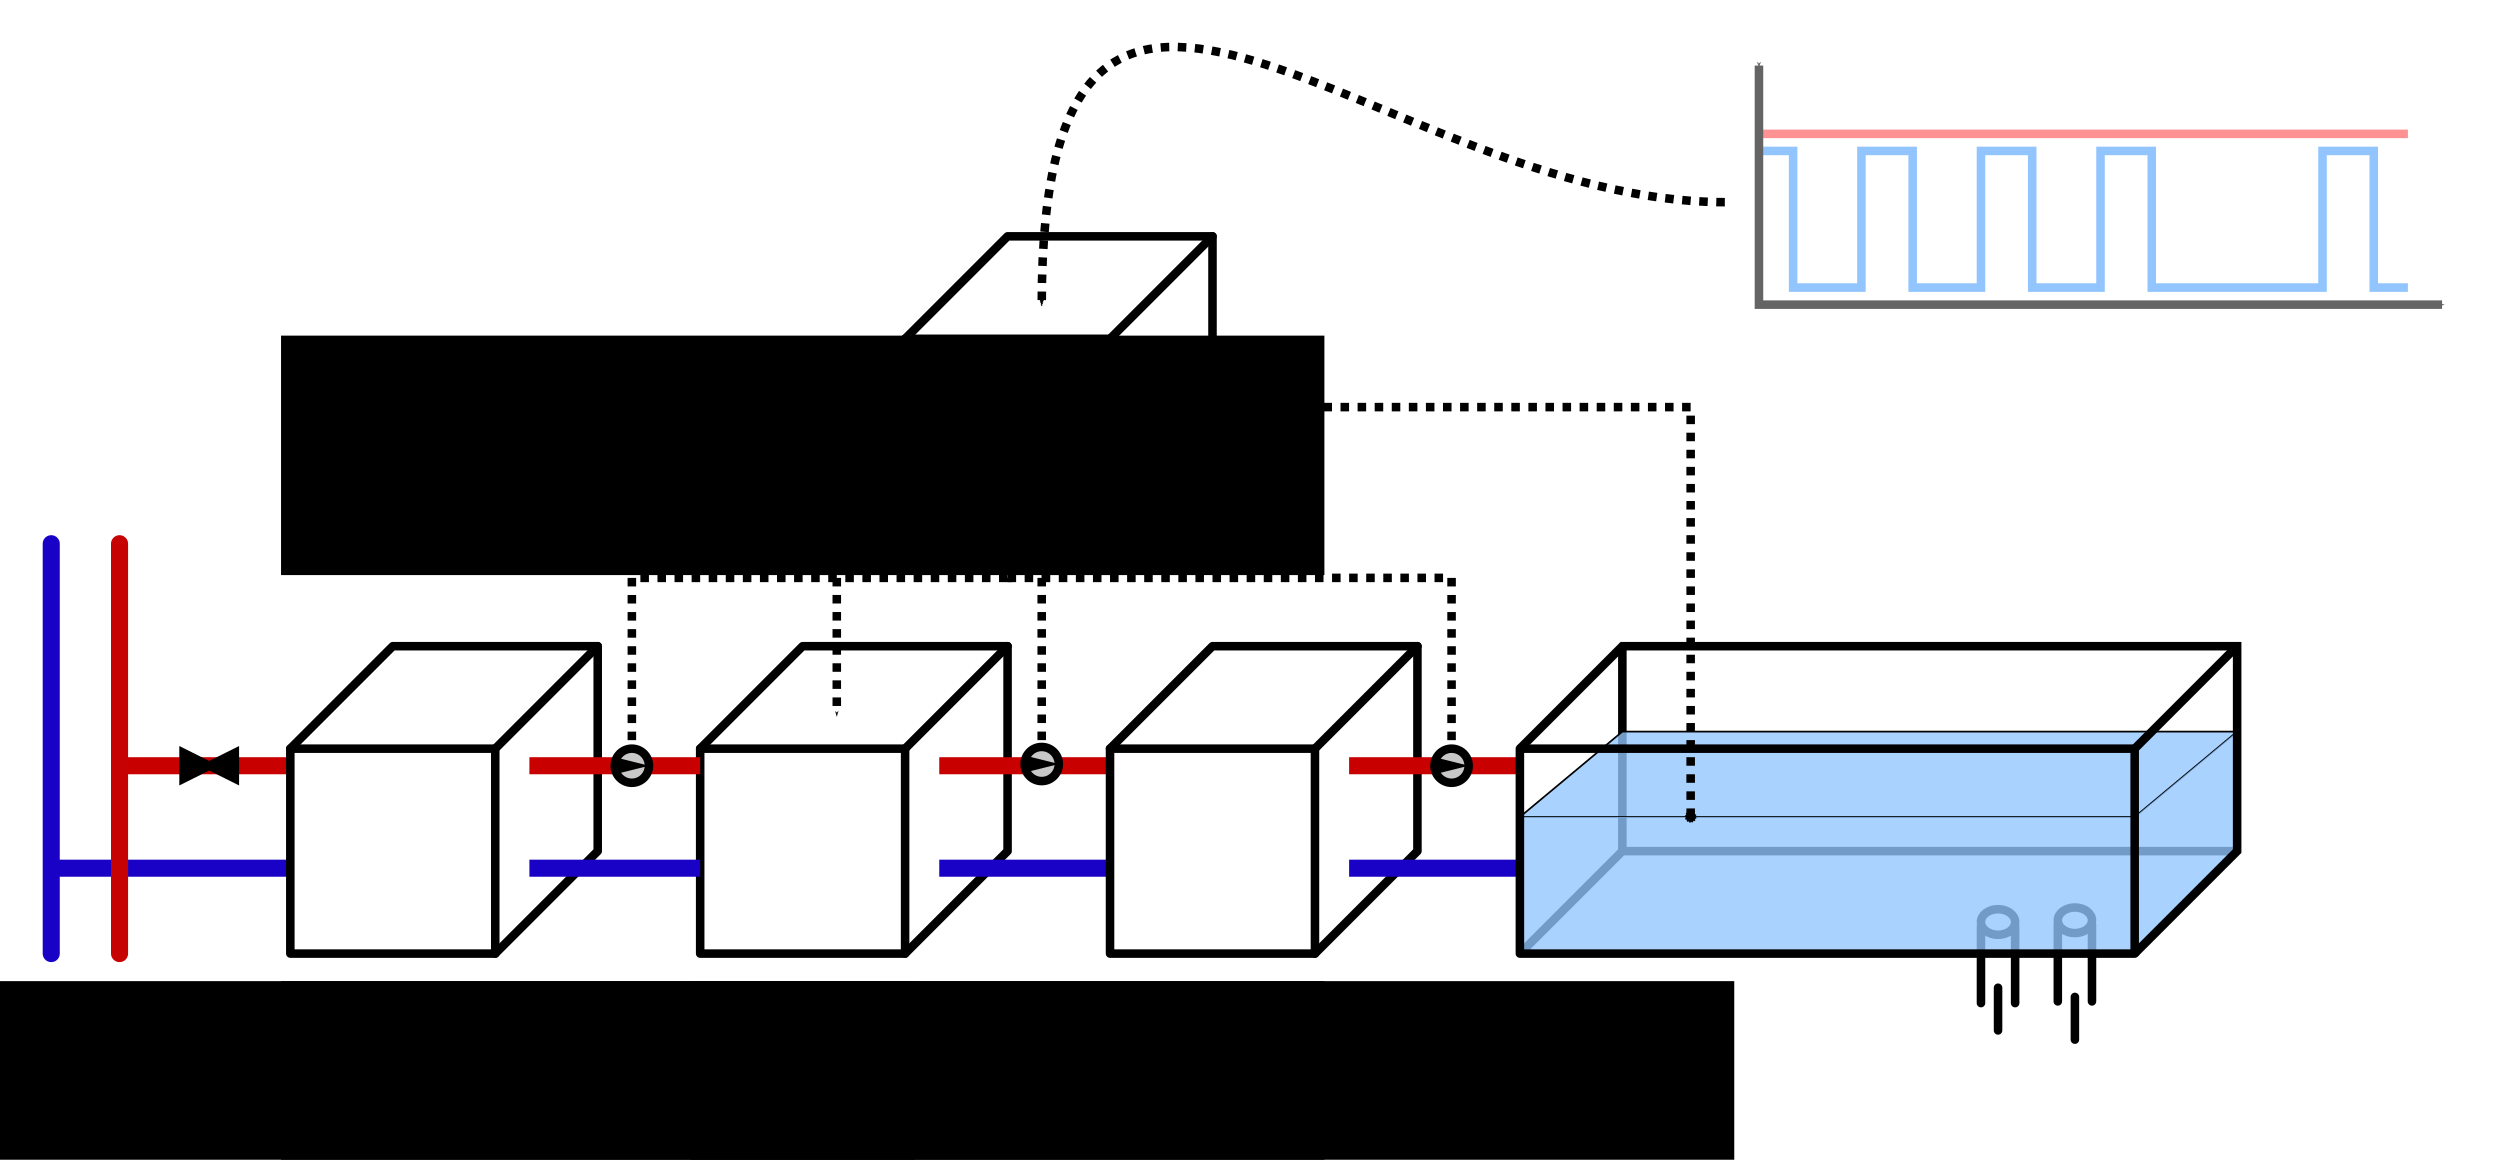 <?xml version="1.0" encoding="UTF-8" standalone="no"?>
<!-- Created with Inkscape (http://www.inkscape.org/) -->

<svg
   xmlns:dc="http://purl.org/dc/elements/1.1/"
   xmlns:cc="http://creativecommons.org/ns#"
   xmlns:rdf="http://www.w3.org/1999/02/22-rdf-syntax-ns#"
   xmlns:svg="http://www.w3.org/2000/svg"
   xmlns="http://www.w3.org/2000/svg"
   xmlns:sodipodi="http://sodipodi.sourceforge.net/DTD/sodipodi-0.dtd"
   xmlns:inkscape="http://www.inkscape.org/namespaces/inkscape"
   width="1463.927"
   height="679.088"
   viewBox="0 0 387.331 179.675"
   version="1.1"
   id="svg8"
   inkscape:version="0.92.3 (2405546, 2018-03-11)"
   sodipodi:docname="indus_bath.svg"
   inkscape:export-filename="/home/pablo/Pictures/indus_bath.png"
   inkscape:export-xdpi="150"
   inkscape:export-ydpi="150">
  <defs
     id="defs2">
    <marker
       inkscape:stockid="Arrow1Send"
       orient="auto"
       refY="0"
       refX="0"
       id="marker2538"
       style="overflow:visible"
       inkscape:isstock="true">
      <path
         id="path2536"
         d="M 0,0 5,-5 -12.5,0 5,5 Z"
         style="fill:#000000;fill-opacity:1;fill-rule:evenodd;stroke:#000000;stroke-width:1pt;stroke-opacity:1"
         transform="matrix(-0.2,0,0,-0.2,-1.2,0)"
         inkscape:connector-curvature="0" />
    </marker>
    <marker
       inkscape:isstock="true"
       style="overflow:visible"
       id="marker2444"
       refX="0"
       refY="0"
       orient="auto"
       inkscape:stockid="DotM">
      <path
         transform="matrix(0.4,0,0,0.4,2.96,0.4)"
         style="fill:#000000;fill-opacity:1;fill-rule:evenodd;stroke:#000000;stroke-width:1pt;stroke-opacity:1"
         d="m -2.5,-1 c 0,2.76 -2.24,5 -5,5 -2.76,0 -5,-2.24 -5,-5 0,-2.76 2.24,-5 5,-5 2.76,0 5,2.24 5,5 z"
         id="path2442"
         inkscape:connector-curvature="0" />
    </marker>
    <marker
       inkscape:isstock="true"
       style="overflow:visible"
       id="marker2125"
       refX="0"
       refY="0"
       orient="auto"
       inkscape:stockid="Arrow1Send">
      <path
         transform="matrix(-0.2,0,0,-0.2,-1.2,0)"
         style="fill:#646464;fill-opacity:1;fill-rule:evenodd;stroke:#646464;stroke-width:1pt;stroke-opacity:1"
         d="M 0,0 5,-5 -12.5,0 5,5 Z"
         id="path2123"
         inkscape:connector-curvature="0" />
    </marker>
    <marker
       inkscape:stockid="Arrow1Sstart"
       orient="auto"
       refY="0"
       refX="0"
       id="Arrow1Sstart"
       style="overflow:visible"
       inkscape:isstock="true">
      <path
         id="path1081"
         d="M 0,0 5,-5 -12.5,0 5,5 Z"
         style="fill:#646464;fill-opacity:1;fill-rule:evenodd;stroke:#646464;stroke-width:1pt;stroke-opacity:1"
         transform="matrix(0.2,0,0,0.2,1.2,0)"
         inkscape:connector-curvature="0" />
    </marker>
    <marker
       inkscape:isstock="true"
       style="overflow:visible"
       id="marker1903"
       refX="0"
       refY="0"
       orient="auto"
       inkscape:stockid="Arrow1Send">
      <path
         transform="matrix(-0.2,0,0,-0.2,-1.2,0)"
         style="fill:#000000;fill-opacity:1;fill-rule:evenodd;stroke:#000000;stroke-width:1pt;stroke-opacity:1"
         d="M 0,0 5,-5 -12.5,0 5,5 Z"
         id="path1901"
         inkscape:connector-curvature="0" />
    </marker>
    <marker
       inkscape:isstock="true"
       style="overflow:visible"
       id="marker1845"
       refX="0"
       refY="0"
       orient="auto"
       inkscape:stockid="Arrow1Send">
      <path
         transform="matrix(-0.2,0,0,-0.2,-1.2,0)"
         style="fill:#000000;fill-opacity:1;fill-rule:evenodd;stroke:#000000;stroke-width:1pt;stroke-opacity:1"
         d="M 0,0 5,-5 -12.5,0 5,5 Z"
         id="path1843"
         inkscape:connector-curvature="0" />
    </marker>
    <marker
       inkscape:isstock="true"
       style="overflow:visible"
       id="marker1793"
       refX="0"
       refY="0"
       orient="auto"
       inkscape:stockid="Arrow1Send"
       inkscape:collect="always">
      <path
         transform="matrix(-0.2,0,0,-0.2,-1.2,0)"
         style="fill:#000000;fill-opacity:1;fill-rule:evenodd;stroke:#000000;stroke-width:1pt;stroke-opacity:1"
         d="M 0,0 5,-5 -12.5,0 5,5 Z"
         id="path1791"
         inkscape:connector-curvature="0" />
    </marker>
    <marker
       inkscape:isstock="true"
       style="overflow:visible"
       id="marker1747"
       refX="0"
       refY="0"
       orient="auto"
       inkscape:stockid="Arrow1Send">
      <path
         transform="matrix(-0.2,0,0,-0.2,-1.2,0)"
         style="fill:#000000;fill-opacity:1;fill-rule:evenodd;stroke:#000000;stroke-width:1pt;stroke-opacity:1"
         d="M 0,0 5,-5 -12.5,0 5,5 Z"
         id="path1745"
         inkscape:connector-curvature="0" />
    </marker>
    <marker
       inkscape:stockid="Arrow1Send"
       orient="auto"
       refY="0"
       refX="0"
       id="marker1689"
       style="overflow:visible"
       inkscape:isstock="true"
       inkscape:collect="always">
      <path
         id="path1687"
         d="M 0,0 5,-5 -12.5,0 5,5 Z"
         style="fill:#000000;fill-opacity:1;fill-rule:evenodd;stroke:#000000;stroke-width:1pt;stroke-opacity:1"
         transform="matrix(-0.2,0,0,-0.2,-1.2,0)"
         inkscape:connector-curvature="0" />
    </marker>
    <marker
       inkscape:stockid="DotM"
       orient="auto"
       refY="0"
       refX="0"
       id="DotM"
       style="overflow:visible"
       inkscape:isstock="true"
       inkscape:collect="always">
      <path
         id="path1133"
         d="m -2.5,-1 c 0,2.76 -2.24,5 -5,5 -2.76,0 -5,-2.24 -5,-5 0,-2.76 2.24,-5 5,-5 2.76,0 5,2.24 5,5 z"
         style="fill:#000000;fill-opacity:1;fill-rule:evenodd;stroke:#000000;stroke-width:1pt;stroke-opacity:1"
         transform="matrix(0.4,0,0,0.4,2.96,0.4)"
         inkscape:connector-curvature="0" />
    </marker>
    <marker
       inkscape:stockid="Arrow1Send"
       orient="auto"
       refY="0"
       refX="0"
       id="Arrow1Send"
       style="overflow:visible"
       inkscape:isstock="true">
      <path
         id="path1084"
         d="M 0,0 5,-5 -12.5,0 5,5 Z"
         style="fill:#000000;fill-opacity:1;fill-rule:evenodd;stroke:#000000;stroke-width:1pt;stroke-opacity:1"
         transform="matrix(-0.2,0,0,-0.2,-1.2,0)"
         inkscape:connector-curvature="0" />
    </marker>
    <marker
       inkscape:stockid="Arrow1Mend"
       orient="auto"
       refY="0"
       refX="0"
       id="Arrow1Mend"
       style="overflow:visible"
       inkscape:isstock="true">
      <path
         id="path1078"
         d="M 0,0 5,-5 -12.5,0 5,5 Z"
         style="fill:#000000;fill-opacity:1;fill-rule:evenodd;stroke:#000000;stroke-width:1pt;stroke-opacity:1"
         transform="matrix(-0.4,0,0,-0.4,-4,0)"
         inkscape:connector-curvature="0" />
    </marker>
    <marker
       inkscape:stockid="Arrow1Send"
       orient="auto"
       refY="0"
       refX="0"
       id="Arrow1Send-2"
       style="overflow:visible"
       inkscape:isstock="true"
       inkscape:collect="always">
      <path
         inkscape:connector-curvature="0"
         id="path1084-3"
         d="M 0,0 5,-5 -12.5,0 5,5 Z"
         style="fill:#000000;fill-opacity:1;fill-rule:evenodd;stroke:#000000;stroke-width:1pt;stroke-opacity:1"
         transform="matrix(-0.2,0,0,-0.2,-1.2,0)" />
    </marker>
  </defs>
  <sodipodi:namedview
     id="base"
     pagecolor="#ffffff"
     bordercolor="#666666"
     borderopacity="1.0"
     inkscape:pageopacity="0.0"
     inkscape:pageshadow="2"
     inkscape:zoom="0.7"
     inkscape:cx="745.65774"
     inkscape:cy="233.59"
     inkscape:document-units="px"
     inkscape:current-layer="layer1"
     showgrid="false"
     units="px"
     width="1250px"
     fit-margin-top="25"
     fit-margin-left="25"
     fit-margin-right="25"
     fit-margin-bottom="25"
     inkscape:window-width="1920"
     inkscape:window-height="1029"
     inkscape:window-x="0"
     inkscape:window-y="27"
     inkscape:window-maximized="1">
    <inkscape:grid
       type="xygrid"
       id="grid815"
       originx="-7.937"
       originy="-84.481" />
  </sodipodi:namedview>
  <g
     inkscape:label="Layer 1"
     inkscape:groupmode="layer"
     id="layer1"
     transform="translate(-7.937,-32.843)">
    <path
       style="fill:none;stroke:#92c5fe;stroke-width:1.323;stroke-linecap:butt;stroke-linejoin:miter;stroke-miterlimit:4;stroke-dasharray:none;stroke-opacity:1"
       d="m 280.458,56.229 h 5.292 v 21.167 h 10.583 V 56.229 h 7.938 V 77.396 H 314.854 V 56.229 h 7.938 v 21.167 h 10.583 V 56.229 h 7.938 v 21.167 h 26.458 V 56.229 h 7.938 v 21.167 h 5.292"
       id="path2264"
       inkscape:connector-curvature="0" />
    <path
       style="fill:none;stroke:#fe9292;stroke-width:1.323;stroke-linecap:butt;stroke-linejoin:miter;stroke-miterlimit:4;stroke-dasharray:none;stroke-opacity:1"
       d="M 280.458,53.583 H 381"
       id="path2247"
       inkscape:connector-curvature="0" />
    <path
       style="fill:none;stroke:#c80000;stroke-width:2.646;stroke-linecap:butt;stroke-linejoin:round;stroke-miterlimit:4;stroke-dasharray:none;stroke-opacity:1"
       d="M 26.458,151.479 H 52.917"
       id="path934-2"
       inkscape:connector-curvature="0" />
    <path
       style="fill:none;stroke:#1902c6;stroke-width:2.646;stroke-linecap:butt;stroke-linejoin:round;stroke-miterlimit:4;stroke-dasharray:none;stroke-opacity:1"
       d="M 15.875,167.354 H 52.917"
       id="path938-9"
       inkscape:connector-curvature="0"
       sodipodi:nodetypes="cc" />
    <ellipse
       style="fill:none;fill-opacity:1;stroke:#000000;stroke-width:1.323;stroke-linecap:butt;stroke-linejoin:round;stroke-miterlimit:4;stroke-dasharray:none;stroke-dashoffset:0;stroke-opacity:1"
       id="path999-9"
       cx="317.5"
       cy="175.689"
       rx="2.646"
       ry="1.984" />
    <path
       style="fill:none;stroke:#000000;stroke-width:1.323;stroke-linecap:round;stroke-linejoin:round;stroke-miterlimit:4;stroke-dasharray:none;stroke-opacity:1"
       d="m 314.854,176.35 v 11.906"
       id="path1016-2"
       inkscape:connector-curvature="0" />
    <path
       style="fill:none;stroke:#000000;stroke-width:1.323;stroke-linecap:round;stroke-linejoin:round;stroke-miterlimit:4;stroke-dasharray:none;stroke-opacity:1"
       d="m 320.146,176.35 v 11.906"
       id="path1018-0"
       inkscape:connector-curvature="0" />
    <ellipse
       style="fill:none;fill-opacity:1;stroke:#000000;stroke-width:1.323;stroke-linecap:butt;stroke-linejoin:round;stroke-miterlimit:4;stroke-dasharray:none;stroke-dashoffset:0;stroke-opacity:1"
       id="path999"
       cx="329.406"
       cy="175.424"
       rx="2.646"
       ry="1.984" />
    <path
       style="fill:none;stroke:#000000;stroke-width:1.323;stroke-linecap:round;stroke-linejoin:round;stroke-miterlimit:4;stroke-dasharray:none;stroke-opacity:1"
       d="m 326.76,176.085 v 11.906"
       id="path1016"
       inkscape:connector-curvature="0" />
    <path
       style="fill:none;stroke:#000000;stroke-width:1.323;stroke-linecap:round;stroke-linejoin:round;stroke-miterlimit:4;stroke-dasharray:none;stroke-opacity:1"
       d="m 332.052,176.085 v 11.906"
       id="path1018"
       inkscape:connector-curvature="0" />
    <path
       style="fill:none;stroke:#000000;stroke-width:1.323;stroke-linecap:butt;stroke-linejoin:miter;stroke-miterlimit:4;stroke-dasharray:none;stroke-opacity:1"
       d="m 243.417,180.583 15.875,-15.875 h 95.25"
       id="path956"
       inkscape:connector-curvature="0" />
    <path
       style="fill:none;stroke:#000000;stroke-width:1.323;stroke-linecap:butt;stroke-linejoin:miter;stroke-miterlimit:4;stroke-dasharray:none;stroke-opacity:1"
       d="m 259.292,132.958 1e-5,31.75"
       id="path952"
       inkscape:connector-curvature="0"
       sodipodi:nodetypes="cc" />
    <path
       style="fill:#91c5ff;fill-opacity:0.784;stroke:#000000;stroke-width:0.265px;stroke-linecap:butt;stroke-linejoin:miter;stroke-opacity:1"
       d="m 243.417,159.417 h 95.25 l 15.875,-13.229 h -95.25 l -15.875,13.229"
       id="path954"
       inkscape:connector-curvature="0" />
    <path
       style="fill:#91c5ff;fill-opacity:0.784;stroke:none;stroke-width:0.265px;stroke-linecap:butt;stroke-linejoin:miter;stroke-opacity:1"
       d="m 338.667,159.417 15.875,-13.229 v 18.521 l -15.875,15.875 z"
       id="path950"
       inkscape:connector-curvature="0" />
    <rect
       style="fill:#91c5ff;fill-opacity:0.784;stroke:none;stroke-width:2.646;stroke-linecap:butt;stroke-linejoin:round;stroke-miterlimit:4;stroke-dasharray:none;stroke-dashoffset:0;stroke-opacity:1"
       id="rect948"
       width="95.25"
       height="21.167"
       x="243.417"
       y="159.417" />
    <rect
       style="fill:none;fill-opacity:1;stroke:#000000;stroke-width:1.323;stroke-linecap:round;stroke-linejoin:round;stroke-miterlimit:4;stroke-dasharray:none;stroke-dashoffset:0;stroke-opacity:1"
       id="rect876-5"
       width="31.75"
       height="31.75"
       x="52.917"
       y="148.833" />
    <path
       style="fill:none;stroke:#000000;stroke-width:1.323;stroke-linecap:round;stroke-linejoin:round;stroke-miterlimit:4;stroke-dasharray:none;stroke-opacity:1"
       d="m 52.917,148.833 15.875,-15.875 h 31.75 v 31.75 l -15.875,15.875"
       id="path899"
       inkscape:connector-curvature="0" />
    <path
       style="fill:none;stroke:#000000;stroke-width:1.323;stroke-linecap:round;stroke-linejoin:round;stroke-miterlimit:4;stroke-dasharray:none;stroke-opacity:1"
       d="m 84.667,148.833 15.875,-15.875"
       id="path901"
       inkscape:connector-curvature="0" />
    <rect
       style="fill:none;fill-opacity:1;stroke:#000000;stroke-width:1.323;stroke-linecap:round;stroke-linejoin:round;stroke-miterlimit:4;stroke-dasharray:none;stroke-dashoffset:0;stroke-opacity:1"
       id="rect876-5-6"
       width="31.75"
       height="31.75"
       x="116.417"
       y="148.833" />
    <path
       style="fill:none;stroke:#000000;stroke-width:1.323;stroke-linecap:round;stroke-linejoin:round;stroke-miterlimit:4;stroke-dasharray:none;stroke-opacity:1"
       d="m 116.417,148.833 15.875,-15.875 h 31.75 v 31.75 l -15.875,15.875"
       id="path899-2"
       inkscape:connector-curvature="0" />
    <path
       style="fill:none;stroke:#000000;stroke-width:1.323;stroke-linecap:round;stroke-linejoin:round;stroke-miterlimit:4;stroke-dasharray:none;stroke-opacity:1"
       d="m 148.167,148.833 15.875,-15.875"
       id="path901-9"
       inkscape:connector-curvature="0" />
    <path
       style="fill:none;stroke:#000000;stroke-width:1.323;stroke-linecap:round;stroke-linejoin:round;stroke-miterlimit:4;stroke-dasharray:none;stroke-opacity:1"
       d="m 179.917,148.833 15.875,-15.875 h 31.75 v 31.75 l -15.875,15.875"
       id="path899-27"
       inkscape:connector-curvature="0" />
    <path
       style="fill:none;stroke:#000000;stroke-width:1.323;stroke-linecap:round;stroke-linejoin:round;stroke-miterlimit:4;stroke-dasharray:none;stroke-opacity:1"
       d="m 211.667,148.833 15.875,-15.875"
       id="path901-0"
       inkscape:connector-curvature="0" />
    <path
       style="fill:none;stroke:#c80000;stroke-width:2.646;stroke-linecap:butt;stroke-linejoin:round;stroke-miterlimit:4;stroke-dasharray:none;stroke-opacity:1"
       d="M 89.958,151.479 H 116.417"
       id="path934"
       inkscape:connector-curvature="0" />
    <path
       style="fill:none;stroke:#c80000;stroke-width:2.646;stroke-linecap:butt;stroke-linejoin:round;stroke-miterlimit:4;stroke-dasharray:none;stroke-opacity:1"
       d="m 153.458,151.479 h 26.458"
       id="path936"
       inkscape:connector-curvature="0" />
    <path
       style="fill:none;stroke:#1902c6;stroke-width:2.646;stroke-linecap:butt;stroke-linejoin:round;stroke-miterlimit:4;stroke-dasharray:none;stroke-opacity:1"
       d="M 89.958,167.354 H 116.417"
       id="path938"
       inkscape:connector-curvature="0" />
    <path
       style="fill:none;stroke:#1902c6;stroke-width:2.646;stroke-linecap:butt;stroke-linejoin:round;stroke-miterlimit:4;stroke-dasharray:none;stroke-opacity:1"
       d="m 153.458,167.354 h 26.458"
       id="path940"
       inkscape:connector-curvature="0" />
    <path
       style="fill:none;stroke:#c80000;stroke-width:2.646;stroke-linecap:butt;stroke-linejoin:round;stroke-miterlimit:4;stroke-dasharray:none;stroke-opacity:1"
       d="m 216.958,151.479 h 26.458"
       id="path942"
       inkscape:connector-curvature="0" />
    <path
       style="fill:none;stroke:#1902c6;stroke-width:2.646;stroke-linecap:butt;stroke-linejoin:round;stroke-miterlimit:4;stroke-dasharray:none;stroke-opacity:1"
       d="m 216.958,167.354 h 26.458"
       id="path944"
       inkscape:connector-curvature="0" />
    <g
       id="g870"
       transform="translate(5.292)">
      <rect
         y="148.833"
         x="238.125"
         height="31.75"
         width="95.25"
         id="rect840"
         style="fill:none;fill-opacity:1;stroke:#000000;stroke-width:1.323;stroke-linecap:round;stroke-linejoin:round;stroke-miterlimit:4;stroke-dasharray:none;stroke-dashoffset:0;stroke-opacity:1" />
      <path
         inkscape:connector-curvature="0"
         id="path863"
         d="M 238.125,148.833 254,132.958 h 95.25 v 31.75 l -15.875,15.875"
         style="fill:none;stroke:#000000;stroke-width:1.323;stroke-linecap:butt;stroke-linejoin:miter;stroke-miterlimit:4;stroke-dasharray:none;stroke-opacity:1" />
      <path
         inkscape:connector-curvature="0"
         id="path865"
         d="m 333.375,148.833 15.875,-15.875"
         style="fill:none;stroke:#000000;stroke-width:1.323;stroke-linecap:butt;stroke-linejoin:miter;stroke-miterlimit:4;stroke-dasharray:none;stroke-opacity:1" />
    </g>
    <rect
       style="fill:none;fill-opacity:1;stroke:#000000;stroke-width:1.323;stroke-linecap:round;stroke-linejoin:round;stroke-miterlimit:4;stroke-dasharray:none;stroke-dashoffset:0;stroke-opacity:1"
       id="rect876-5-1"
       width="31.75"
       height="31.75"
       x="179.917"
       y="148.833" />
    <g
       id="g964">
      <circle
         r="2.646"
         cy="151.479"
         cx="105.833"
         id="path958"
         style="fill:#c8c8c8;fill-opacity:1;stroke:#000000;stroke-width:1.323;stroke-linecap:butt;stroke-linejoin:round;stroke-miterlimit:4;stroke-dasharray:none;stroke-dashoffset:0;stroke-opacity:1" />
      <path
         inkscape:connector-curvature="0"
         id="path960"
         d="m 103.188,150.156 5.292,1.323 -5.292,1.323 v -2.646"
         style="fill:#000000;fill-opacity:1;stroke:none;stroke-width:0.265px;stroke-linecap:butt;stroke-linejoin:miter;stroke-opacity:1" />
    </g>
    <g
       transform="translate(63.5,-0.265)"
       id="g964-9">
      <circle
         r="2.646"
         cy="151.479"
         cx="105.833"
         id="path958-3"
         style="fill:#c8c8c8;fill-opacity:1;stroke:#000000;stroke-width:1.323;stroke-linecap:butt;stroke-linejoin:round;stroke-miterlimit:4;stroke-dasharray:none;stroke-dashoffset:0;stroke-opacity:1" />
      <path
         inkscape:connector-curvature="0"
         id="path960-6"
         d="m 103.188,150.156 5.292,1.323 -5.292,1.323 v -2.646"
         style="fill:#000000;fill-opacity:1;stroke:none;stroke-width:0.265px;stroke-linecap:butt;stroke-linejoin:miter;stroke-opacity:1" />
    </g>
    <g
       transform="translate(127)"
       id="g964-0">
      <circle
         r="2.646"
         cy="151.479"
         cx="105.833"
         id="path958-6"
         style="fill:#c8c8c8;fill-opacity:1;stroke:#000000;stroke-width:1.323;stroke-linecap:butt;stroke-linejoin:round;stroke-miterlimit:4;stroke-dasharray:none;stroke-dashoffset:0;stroke-opacity:1" />
      <path
         inkscape:connector-curvature="0"
         id="path960-2"
         d="m 103.188,150.156 5.292,1.323 -5.292,1.323 v -2.646"
         style="fill:#000000;fill-opacity:1;stroke:none;stroke-width:0.265px;stroke-linecap:butt;stroke-linejoin:miter;stroke-opacity:1" />
    </g>
    <path
       style="fill:none;stroke:#000000;stroke-width:1.323;stroke-linecap:round;stroke-linejoin:round;stroke-miterlimit:4;stroke-dasharray:none;stroke-opacity:1;marker-end:url(#Arrow1Send)"
       d="m 317.5,185.875 v 6.615"
       id="path1067"
       inkscape:connector-curvature="0" />
    <path
       style="fill:none;stroke:#000000;stroke-width:1.323;stroke-linecap:round;stroke-linejoin:round;stroke-miterlimit:4;stroke-dasharray:none;stroke-opacity:1;marker-end:url(#Arrow1Send-2)"
       d="m 329.406,193.916 v -6.615"
       id="path1067-7"
       inkscape:connector-curvature="0" />
    <flowRoot
       xml:space="preserve"
       id="flowRoot1488"
       style="font-style:normal;font-variant:normal;font-weight:normal;font-stretch:normal;font-size:40px;line-height:1;font-family:'Ubuntu Condensed';-inkscape-font-specification:'Ubuntu Condensed, ';text-align:center;letter-spacing:0px;word-spacing:0px;text-anchor:middle;fill:#000000;fill-opacity:1;stroke:none"
       transform="matrix(0.265,0,0,0.265,-43.921,161.004)"><flowRegion
         id="flowRegion1490"
         style="font-style:normal;font-variant:normal;font-weight:normal;font-stretch:normal;line-height:1;font-family:'Ubuntu Condensed';-inkscape-font-specification:'Ubuntu Condensed, ';text-align:center;text-anchor:middle"><rect
           id="rect1492"
           width="610"
           height="140"
           x="360"
           y="90"
           style="font-style:normal;font-variant:normal;font-weight:normal;font-stretch:normal;line-height:1;font-family:'Ubuntu Condensed';-inkscape-font-specification:'Ubuntu Condensed, ';text-align:center;text-anchor:middle" /></flowRegion><flowPara
         id="flowPara1494">Heat</flowPara><flowPara
         id="flowPara1496">Pump</flowPara></flowRoot>    <flowRoot
       xml:space="preserve"
       id="flowRoot1488-5"
       style="font-style:normal;font-variant:normal;font-weight:normal;font-stretch:normal;font-size:40px;line-height:1;font-family:'Ubuntu Condensed';-inkscape-font-specification:'Ubuntu Condensed, ';text-align:center;letter-spacing:0px;word-spacing:0px;text-anchor:middle;fill:#000000;fill-opacity:1;stroke:none"
       transform="matrix(0.265,0,0,0.265,-107.421,161.004)"><flowRegion
         id="flowRegion1490-9"
         style="font-style:normal;font-variant:normal;font-weight:normal;font-stretch:normal;line-height:1;font-family:'Ubuntu Condensed';-inkscape-font-specification:'Ubuntu Condensed, ';text-align:center;text-anchor:middle"><rect
           id="rect1492-2"
           width="610"
           height="140"
           x="360"
           y="90"
           style="font-style:normal;font-variant:normal;font-weight:normal;font-stretch:normal;line-height:1;font-family:'Ubuntu Condensed';-inkscape-font-specification:'Ubuntu Condensed, ';text-align:center;text-anchor:middle" /></flowRegion><flowPara
         id="flowPara1494-2">Heat</flowPara><flowPara
         id="flowPara1496-8">Exch.</flowPara></flowRoot>    <flowRoot
       xml:space="preserve"
       id="flowRoot1488-5-9"
       style="font-style:normal;font-variant:normal;font-weight:normal;font-stretch:normal;font-size:40px;line-height:1;font-family:'Ubuntu Condensed';-inkscape-font-specification:'Ubuntu Condensed, ';text-align:center;letter-spacing:0px;word-spacing:0px;text-anchor:middle;fill:#000000;fill-opacity:1;stroke:none"
       transform="matrix(0.265,0,0,0.265,19.579,161.004)"><flowRegion
         id="flowRegion1490-9-7"
         style="font-style:normal;font-variant:normal;font-weight:normal;font-stretch:normal;line-height:1;font-family:'Ubuntu Condensed';-inkscape-font-specification:'Ubuntu Condensed, ';text-align:center;text-anchor:middle"><rect
           id="rect1492-2-3"
           width="610"
           height="140"
           x="360"
           y="90"
           style="font-style:normal;font-variant:normal;font-weight:normal;font-stretch:normal;line-height:1;font-family:'Ubuntu Condensed';-inkscape-font-specification:'Ubuntu Condensed, ';text-align:center;text-anchor:middle" /></flowRegion><flowPara
         id="flowPara1494-2-6">Heat</flowPara><flowPara
         id="flowPara1496-8-1">Exch.</flowPara></flowRoot>    <path
       style="fill:#000000;fill-opacity:1;stroke:#000000;stroke-width:1.323;stroke-linecap:butt;stroke-linejoin:miter;stroke-miterlimit:4;stroke-dasharray:none;stroke-opacity:1"
       d="m 44.318,149.495 v 3.969 l -7.938,-3.969 v 3.969 z"
       id="path1579"
       inkscape:connector-curvature="0" />
    <path
       style="fill:none;stroke:#1902c6;stroke-width:2.646;stroke-linecap:round;stroke-linejoin:round;stroke-miterlimit:4;stroke-dasharray:none;stroke-opacity:1"
       d="m 15.875,180.583 v -63.5"
       id="path1581"
       inkscape:connector-curvature="0" />
    <path
       style="fill:none;stroke:#c60202;stroke-width:2.646;stroke-linecap:round;stroke-linejoin:round;stroke-miterlimit:4;stroke-dasharray:none;stroke-opacity:1"
       d="m 26.458,180.583 v -63.5"
       id="path1583"
       inkscape:connector-curvature="0" />
    <rect
       style="fill:none;fill-opacity:1;stroke:#000000;stroke-width:1.323;stroke-linecap:round;stroke-linejoin:round;stroke-miterlimit:4;stroke-dasharray:none;stroke-dashoffset:0;stroke-opacity:1"
       id="rect876-5-7"
       width="31.75"
       height="31.75"
       x="148.167"
       y="85.333" />
    <path
       style="fill:none;stroke:#000000;stroke-width:1.323;stroke-linecap:round;stroke-linejoin:round;stroke-miterlimit:4;stroke-dasharray:none;stroke-opacity:1"
       d="m 148.167,85.333 15.875,-15.875 h 31.75 v 31.75 l -15.875,15.875"
       id="path899-8"
       inkscape:connector-curvature="0" />
    <path
       style="fill:none;stroke:#000000;stroke-width:1.323;stroke-linecap:round;stroke-linejoin:round;stroke-miterlimit:4;stroke-dasharray:none;stroke-opacity:1"
       d="M 179.917,85.333 195.792,69.458"
       id="path901-4"
       inkscape:connector-curvature="0" />
    <path
       style="fill:none;stroke:#000000;stroke-width:1.323;stroke-linecap:butt;stroke-linejoin:miter;stroke-miterlimit:4;stroke-dasharray:1.323, 1.323;stroke-dashoffset:0;stroke-opacity:1;marker-end:url(#marker1845)"
       d="m 164.042,117.083 v 5.292 h -58.208 v 26.458"
       id="path1621"
       inkscape:connector-curvature="0" />
    <path
       style="fill:none;stroke:#000000;stroke-width:1.323;stroke-linecap:butt;stroke-linejoin:miter;stroke-miterlimit:4;stroke-dasharray:1.323, 1.323;stroke-dashoffset:0;stroke-opacity:1;marker-end:url(#marker1793)"
       d="m 137.583,122.375 v 21.167"
       id="path1623"
       inkscape:connector-curvature="0" />
    <path
       style="fill:none;stroke:#000000;stroke-width:1.323;stroke-linecap:butt;stroke-linejoin:miter;stroke-miterlimit:4;stroke-dasharray:1.323, 1.323;stroke-dashoffset:0;stroke-opacity:1;marker-end:url(#marker1747)"
       d="m 164.042,122.375 h 5.292 v 26.458"
       id="path1625"
       inkscape:connector-curvature="0" />
    <path
       style="fill:none;stroke:#000000;stroke-width:1.323;stroke-linecap:butt;stroke-linejoin:miter;stroke-miterlimit:4;stroke-dasharray:1.323, 1.323;stroke-dashoffset:0;stroke-opacity:1;marker-end:url(#marker1903)"
       d="m 169.333,122.375 h 63.5 v 26.458"
       id="path1627"
       inkscape:connector-curvature="0" />
    <path
       style="fill:none;stroke:#000000;stroke-width:1.323;stroke-linecap:butt;stroke-linejoin:miter;stroke-miterlimit:4;stroke-dasharray:1.323, 1.323;stroke-dashoffset:0;stroke-opacity:1;marker-start:url(#DotM);marker-end:url(#marker1689)"
       d="M 269.875,159.417 V 95.917 h -84.667"
       id="path1629"
       inkscape:connector-curvature="0" />
    <flowRoot
       xml:space="preserve"
       id="flowRoot1488-5-9-5"
       style="font-style:normal;font-variant:normal;font-weight:normal;font-stretch:normal;font-size:40px;line-height:1;font-family:'Ubuntu Condensed';-inkscape-font-specification:'Ubuntu Condensed, ';text-align:center;letter-spacing:0px;word-spacing:0px;text-anchor:middle;fill:#000000;fill-opacity:1;stroke:none"
       transform="matrix(0.265,0,0,0.265,-43.921,60.992)"><flowRegion
         id="flowRegion1490-9-7-0"
         style="font-style:normal;font-variant:normal;font-weight:normal;font-stretch:normal;line-height:1;font-family:'Ubuntu Condensed';-inkscape-font-specification:'Ubuntu Condensed, ';text-align:center;text-anchor:middle"><rect
           id="rect1492-2-3-3"
           width="610"
           height="140"
           x="360"
           y="90"
           style="font-style:normal;font-variant:normal;font-weight:normal;font-stretch:normal;line-height:1;font-family:'Ubuntu Condensed';-inkscape-font-specification:'Ubuntu Condensed, ';text-align:center;text-anchor:middle" /></flowRegion><flowPara
         id="flowPara1494-2-6-6">Ctrl.</flowPara><flowPara
         id="flowPara1496-8-1-1">(Hyst.)</flowPara></flowRoot>    <path
       style="fill:none;stroke:#646464;stroke-width:1.323;stroke-linecap:butt;stroke-linejoin:miter;stroke-miterlimit:4;stroke-dasharray:none;stroke-opacity:1;marker-start:url(#Arrow1Sstart);marker-end:url(#marker2125)"
       d="M 280.458,43 V 80.042 H 386.292"
       id="path2035"
       inkscape:connector-curvature="0" />
    <path
       style="fill:none;stroke:#000000;stroke-width:1.323;stroke-linecap:butt;stroke-linejoin:miter;stroke-miterlimit:4;stroke-dasharray:1.323, 1.323;stroke-dashoffset:0;stroke-opacity:1;marker-end:url(#Arrow1Mend)"
       d="m 275.167,64.167 c -52.917,0 -105.833,-63.5 -105.833,15.875"
       id="path2434"
       inkscape:connector-curvature="0"
       sodipodi:nodetypes="cc" />
  </g>
</svg>
